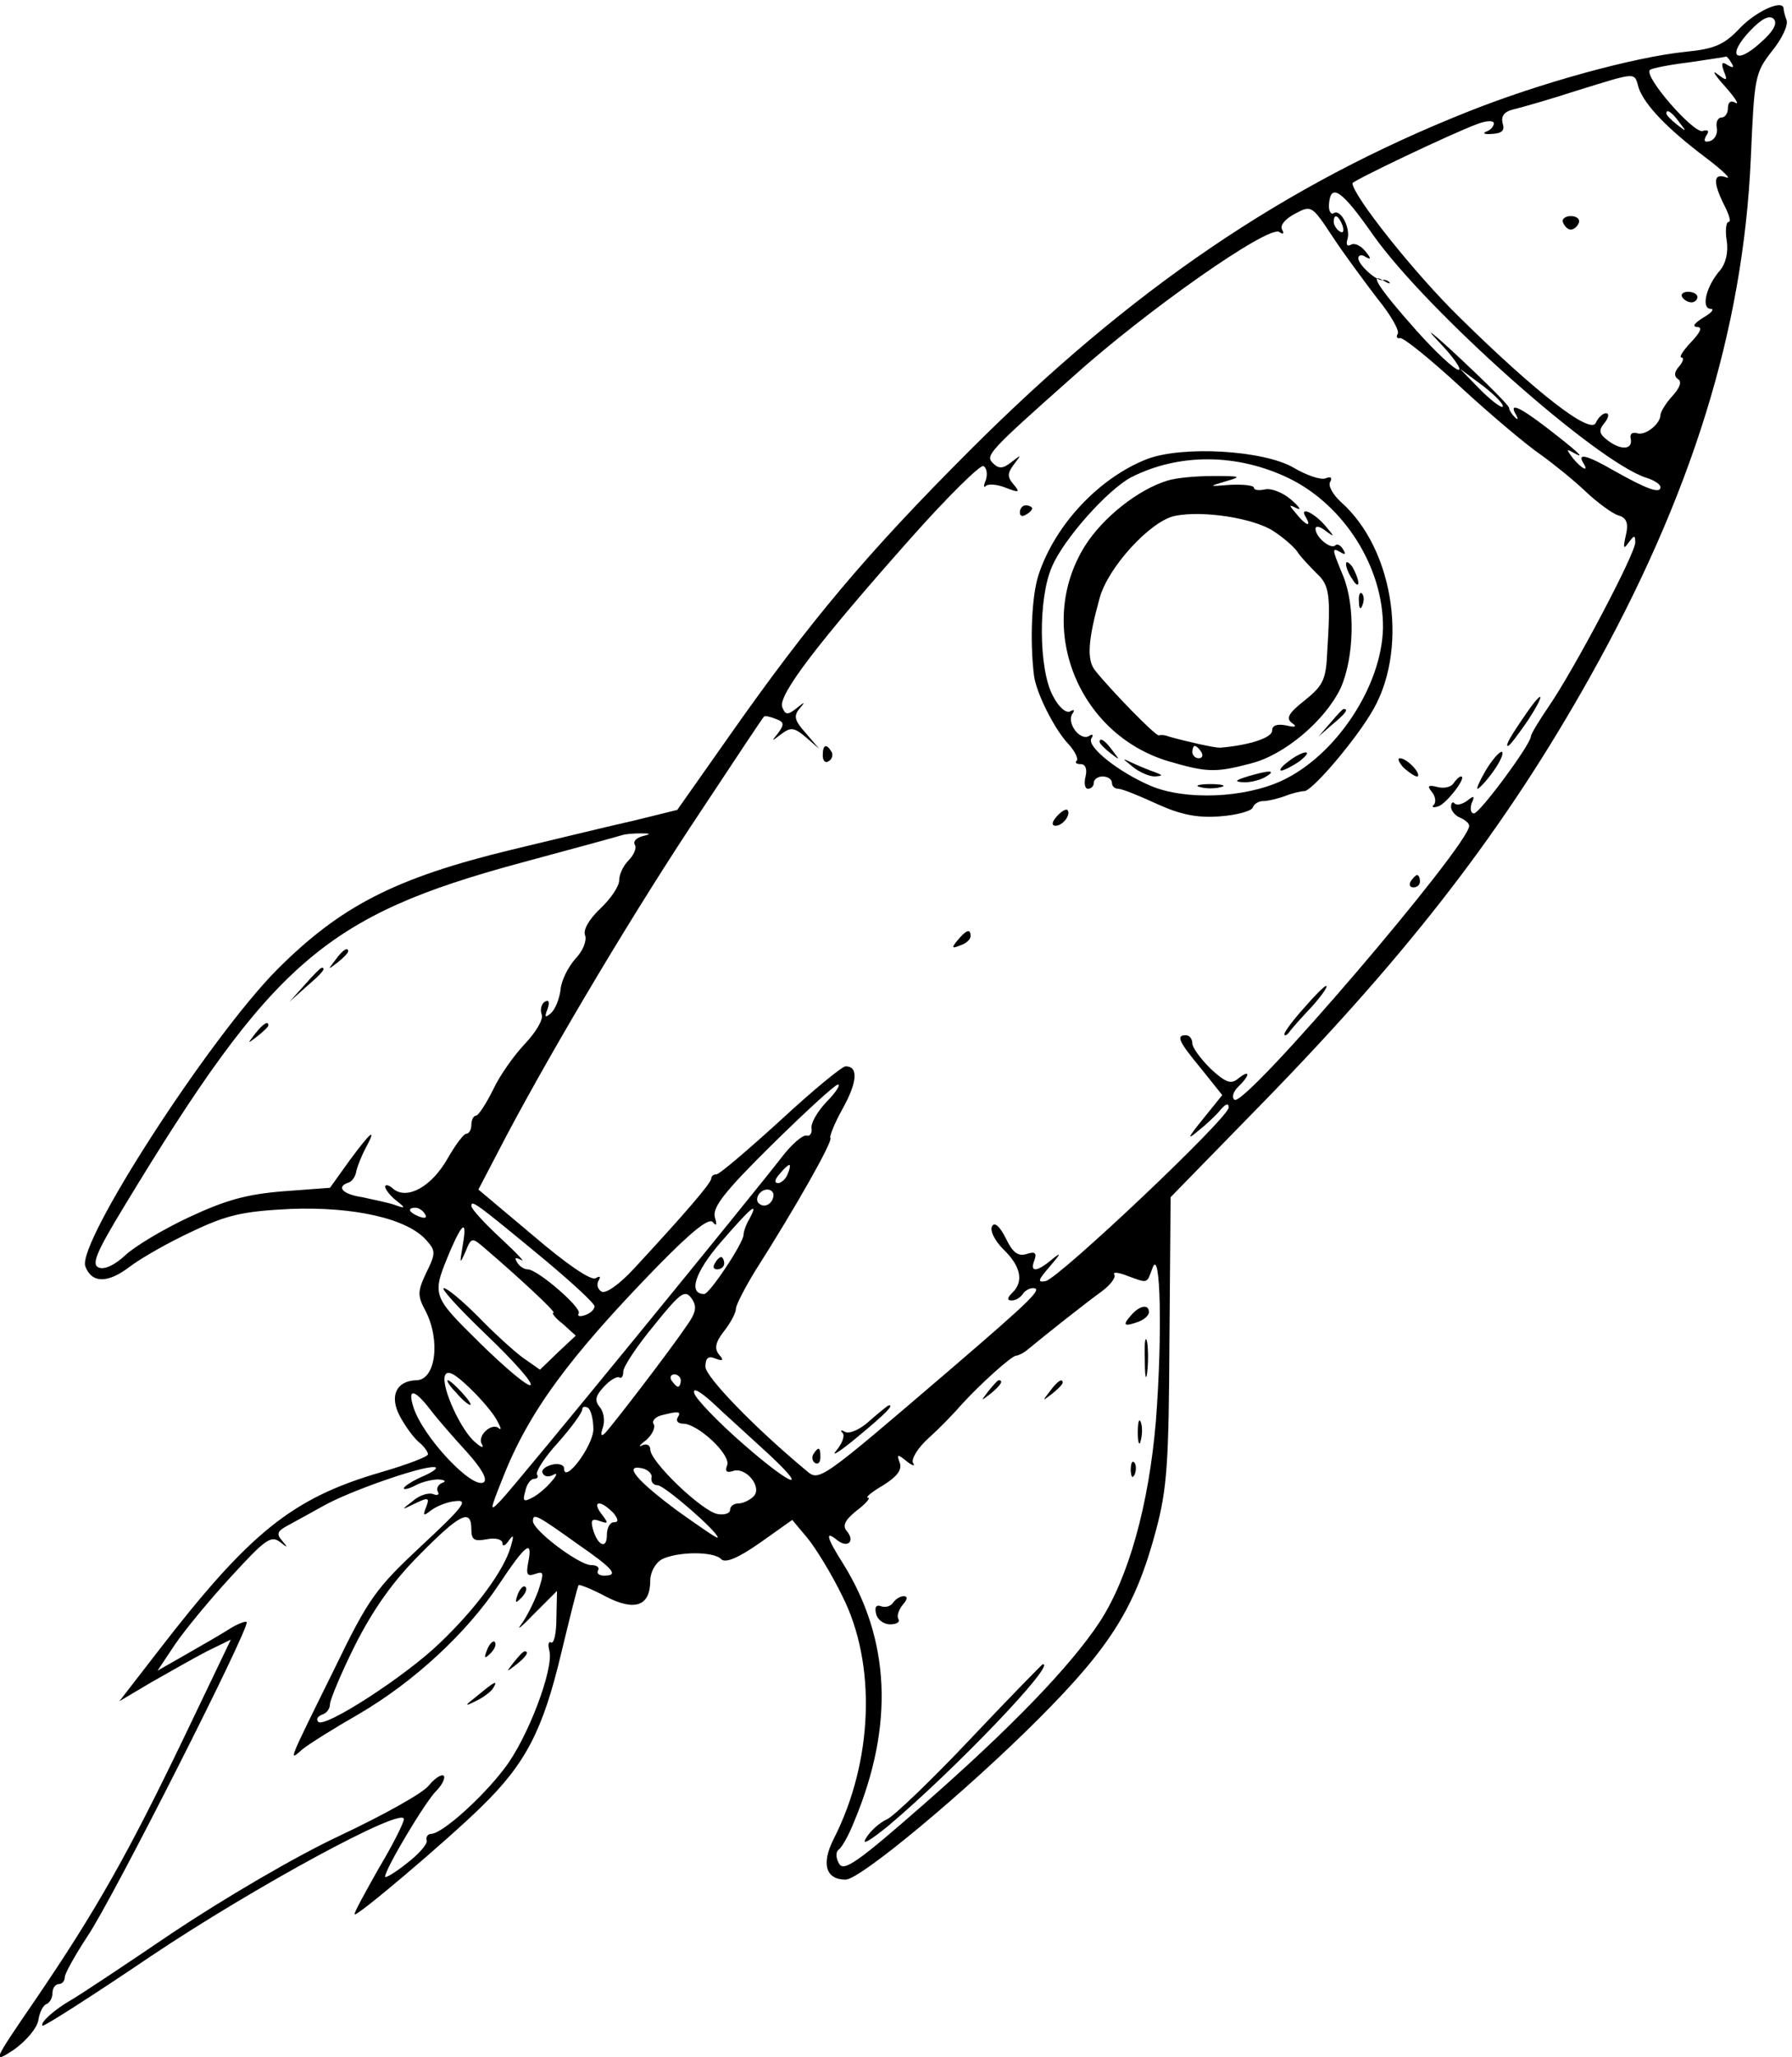 <?xml version="1.0" standalone="no"?>
<!DOCTYPE svg PUBLIC "-//W3C//DTD SVG 20010904//EN"
 "http://www.w3.org/TR/2001/REC-SVG-20010904/DTD/svg10.dtd">
<svg version="1.0" xmlns="http://www.w3.org/2000/svg"
 width="290.196pt" height="333.013pt" viewBox="0 0 290.196 333.013"
 preserveAspectRatio="xMidYMid meet">
<g transform="translate(-35.39,348.199) rotate(-360.00) scale(0.095,-0.095)"
fill="#000000" stroke="none">
<path d="M3340 3619 c-28 -30 -44 -37 -94 -42 -88 -9 -248 -53 -371 -102 -312
-124 -574 -302 -849 -577 -175 -175 -272 -290 -411 -488 l-88 -125 -73 -18
c-40 -9 -135 -32 -210 -50 -198 -48 -291 -96 -399 -204 -116 -117 -342 -467
-327 -506 11 -29 38 -29 75 -1 21 16 69 43 108 61 59 28 86 34 167 38 107 4
198 -16 231 -53 16 -18 17 -22 0 -56 -15 -32 -15 -39 -1 -65 26 -51 17 -118
-16 -118 -34 -1 -46 -27 -28 -61 9 -17 23 -36 32 -44 9 -7 16 -17 16 -21 1 -4
-36 -18 -81 -31 -150 -44 -222 -101 -380 -306 l-65 -84 54 32 c30 17 72 41 95
53 l41 20 -79 -165 c-96 -200 -151 -297 -253 -447 -74 -108 -76 -112 -38 -87
21 15 40 37 42 51 2 13 8 25 14 27 5 2 10 10 10 19 0 8 5 15 11 15 5 0 10 5
10 12 0 6 18 38 39 70 42 62 278 528 271 535 -2 2 -15 -3 -28 -11 -14 -9 -47
-28 -75 -44 l-49 -28 30 45 c17 25 60 77 96 116 56 61 67 70 82 59 14 -11 15
-11 5 1 -11 12 -9 17 10 27 13 7 40 22 60 33 42 24 164 67 188 66 9 0 1 -7
-17 -15 -19 -8 -34 -18 -34 -21 -1 -3 9 -1 20 5 11 6 29 10 39 10 11 -1 14 -3
6 -6 -7 -3 -10 -10 -7 -15 3 -5 -1 -7 -8 -4 -8 3 -24 -2 -35 -12 -20 -15 -20
-16 4 -4 23 11 25 10 19 -6 -6 -15 -5 -16 8 -6 9 7 28 15 42 16 23 3 13 -10
-58 -76 -78 -73 -90 -89 -149 -211 -80 -162 -78 -157 -54 -136 11 9 54 36 96
60 94 55 184 138 239 221 46 69 58 78 50 38 -4 -21 -2 -25 12 -20 15 5 15 2 5
-29 -7 -19 -20 -45 -29 -57 -9 -12 1 -4 22 18 l39 39 -1 -46 c0 -26 -4 -44 -9
-42 -4 3 -6 -3 -3 -14 8 -30 -37 -150 -77 -201 -37 -49 -105 -110 -124 -111
-6 0 -10 -5 -8 -12 1 -6 -15 -24 -35 -39 -20 -16 -36 -25 -36 -22 0 13 68 127
87 146 10 10 16 22 13 26 -4 3 -15 -4 -25 -16 -9 -13 -78 -51 -152 -86 -77
-36 -199 -108 -286 -166 -84 -57 -161 -108 -172 -114 -28 -16 -54 -39 -49 -44
2 -2 85 51 184 118 176 118 432 257 432 234 0 -6 -19 -44 -43 -84 -23 -41 -42
-75 -41 -78 0 -8 159 127 216 183 76 74 105 131 136 261 15 62 28 115 30 117
2 1 23 -7 47 -20 49 -25 75 -16 75 28 0 14 9 30 20 36 26 13 88 14 101 0 7 -7
29 2 66 28 l55 39 26 -31 c14 -17 41 -61 59 -98 59 -116 53 -282 -14 -414 -22
-43 -14 -70 20 -70 25 0 205 150 328 273 124 124 166 191 201 322 19 71 22
115 23 325 l2 243 163 167 c248 255 408 463 551 718 174 310 262 593 275 885
6 139 7 146 36 183 17 21 28 44 25 53 -3 8 -5 16 -5 19 0 17 -44 -2 -73 -31z
m33 -27 c-43 -39 -57 -21 -17 21 20 21 33 27 40 20 7 -7 0 -21 -23 -41z m-49
-34 c5 -8 3 -9 -6 -4 -10 7 -12 4 -7 -10 7 -17 5 -17 -11 -5 -10 8 -5 -1 13
-21 17 -19 25 -32 18 -28 -8 5 -13 1 -13 -9 0 -9 -5 -16 -11 -16 -6 0 -10 -8
-8 -17 2 -10 -3 -20 -11 -23 -10 -3 -12 0 -7 9 6 8 3 11 -6 8 -15 -5 -101 93
-90 104 3 3 34 9 67 13 33 5 62 9 63 10 1 0 5 -4 9 -11z m-158 -43 c10 -28 47
-68 115 -119 29 -22 44 -37 34 -33 -22 8 -23 -8 -3 -48 8 -16 12 -28 7 -28 -4
0 -6 -15 -3 -32 3 -20 -2 -39 -11 -50 -24 -27 -33 -65 -17 -66 8 0 2 -7 -12
-15 -14 -9 -20 -15 -11 -16 10 0 7 -8 -10 -26 -14 -15 -21 -26 -16 -26 4 0 3
-7 -4 -15 -9 -10 -9 -17 -2 -22 7 -4 3 -15 -10 -29 -11 -12 -20 -27 -20 -32 0
-15 -26 -36 -40 -31 -8 2 -12 -1 -11 -8 5 -20 -15 -22 -38 -5 -16 12 -17 18
-6 31 7 9 8 16 2 16 -5 0 -13 -7 -17 -16 -8 -22 -101 50 -232 179 -78 76 -183
209 -183 229 0 4 165 83 213 101 16 6 28 6 28 1 0 -5 -6 -12 -13 -14 -7 -3 -3
-5 10 -4 17 1 22 6 18 18 -3 12 2 20 19 24 13 3 62 17 108 32 104 32 97 32
105 4z m69 -58 c13 -17 13 -17 -4 -4 -10 8 -18 16 -18 19 0 8 9 3 22 -15z
m-522 -192 c92 -130 381 -387 466 -414 13 -4 24 -11 24 -16 0 -12 -24 -3 -79
28 -45 26 -63 31 -53 14 11 -17 -1 -12 -17 7 -12 16 -12 17 2 9 22 -12 3 5
-49 45 -46 35 -63 42 -50 20 4 -7 3 -9 -2 -4 -5 5 -10 12 -10 16 0 4 -38 42
-84 85 -46 43 -63 56 -37 29 26 -27 41 -49 35 -49 -7 0 -40 31 -73 68 -63 71
-81 99 -55 84 8 -5 12 -6 10 -3 -3 4 -9 5 -12 4 -10 -2 -41 26 -41 37 0 6 6 7
13 2 9 -5 9 -2 -1 10 -8 10 -19 15 -25 11 -6 -3 -8 0 -6 8 7 19 -11 54 -23 46
-5 -3 -9 4 -8 16 3 36 22 23 75 -53z m7 -108 c23 -28 39 -56 35 -61 -3 -5 -1
-8 4 -7 5 2 52 -36 104 -84 52 -48 113 -99 135 -114 21 -15 56 -43 77 -63 20
-19 46 -38 56 -41 14 -4 18 -13 13 -34 -5 -22 -4 -25 5 -12 9 12 11 13 11 0 1
-18 -105 -218 -147 -279 -17 -25 -31 -48 -31 -52 0 -13 -87 -131 -97 -131 -5
0 -7 7 -4 17 6 13 4 14 -7 5 -8 -6 -18 -9 -22 -5 -3 4 -6 1 -6 -6 0 -6 7 -15
15 -18 9 -4 16 -10 16 -14 0 -33 -381 -479 -400 -467 -5 3 -3 13 6 22 21 20
21 31 0 14 -12 -10 -21 -7 -47 17 -17 17 -31 36 -31 43 0 8 -5 14 -11 14 -17
0 -13 -10 26 -57 l36 -45 -33 -41 c-26 -32 -28 -37 -8 -20 14 11 32 28 39 37
8 9 13 11 13 3 1 -17 -289 -291 -312 -296 -15 -3 -13 2 8 26 18 21 19 24 4 12
-27 -23 -40 -24 -31 -2 4 12 1 15 -14 10 -14 -4 -23 2 -35 27 -10 20 -19 28
-23 21 -5 -7 4 -25 19 -40 30 -29 35 -55 15 -74 -9 -9 -9 -13 -1 -13 7 0 15 5
19 11 3 5 11 10 17 10 18 0 0 -18 -141 -139 -223 -191 -223 -191 -245 -172
-88 73 -172 160 -172 177 0 15 5 19 17 14 13 -5 15 -3 6 7 -8 10 -6 21 9 40
11 14 20 31 20 38 0 6 15 35 32 63 70 110 134 223 129 228 -2 2 7 25 21 50 25
45 27 72 5 72 -6 0 -56 -41 -111 -92 -55 -50 -104 -92 -109 -92 -5 0 -9 -3 -9
-7 0 -8 -46 -61 -132 -154 -25 -27 -48 -43 -55 -39 -7 4 -9 13 -5 19 4 7 2 8
-5 4 -8 -5 -51 25 -106 72 l-94 79 48 92 c85 160 223 391 332 554 57 86 105
159 107 160 1 2 10 0 20 -4 14 -5 15 -9 4 -24 -12 -15 -12 -15 5 -2 16 12 22
12 42 -5 l23 -20 -23 27 c-19 21 -21 29 -11 41 11 13 10 13 -5 1 -15 -12 -19
-11 -24 2 -8 20 61 110 219 288 63 71 119 126 124 123 6 -4 7 -14 4 -24 -4 -9
-4 -14 0 -10 4 4 19 3 34 -3 23 -9 25 -8 13 6 -11 13 -10 19 1 34 13 17 13 17
-4 4 -15 -12 -22 -12 -32 -2 -13 13 -8 19 135 146 129 116 334 259 353 248 7
-5 9 -3 5 4 -4 7 5 18 22 27 28 15 29 14 64 -39 19 -29 54 -76 76 -105z m-59
124 c3 -10 1 -14 -5 -10 -5 3 -10 11 -10 16 0 15 8 12 15 -6z m273 -309 c-3
-2 -20 11 -39 30 l-34 35 39 -29 c22 -17 37 -33 34 -36z m-1467 -732 c-10 -3
-16 -9 -12 -15 3 -5 -2 -17 -11 -26 -9 -9 -16 -24 -16 -34 0 -10 -14 -31 -32
-48 -20 -19 -30 -37 -26 -46 3 -9 -4 -27 -17 -40 -12 -14 -24 -37 -25 -53 -2
-15 -9 -33 -16 -39 -10 -9 -12 -8 -6 7 4 12 2 16 -5 12 -6 -4 -8 -14 -5 -22 3
-8 -10 -30 -29 -50 -18 -19 -43 -54 -54 -78 -12 -24 -25 -44 -29 -44 -4 0 -8
-7 -8 -16 0 -8 -4 -15 -9 -15 -4 0 -19 -20 -32 -43 -27 -47 -68 -70 -92 -51
-7 7 -14 8 -14 4 0 -4 8 -15 18 -23 18 -14 17 -15 -2 -8 -12 4 -37 9 -55 13
-34 5 -45 18 -23 25 6 2 12 11 13 20 2 8 9 26 16 39 20 37 8 27 -28 -22 l-33
-46 -80 -6 c-62 -5 -98 -15 -160 -44 -45 -21 -93 -50 -109 -65 -17 -16 -35
-25 -45 -21 -13 5 -5 25 43 104 253 418 344 496 677 586 89 24 166 45 172 47
6 2 20 3 32 3 17 0 18 -1 2 -5z m314 -453 c-16 -17 -27 -37 -25 -45 1 -8 -3
-14 -9 -12 -7 1 -26 -16 -42 -37 -47 -61 -456 -562 -479 -585 -19 -20 -19 -18
3 37 44 113 113 207 266 364 59 60 87 82 93 73 6 -7 7 -4 3 9 -4 17 16 43 98
124 57 56 107 102 112 102 5 0 -4 -14 -20 -30z m-66 -123 c-3 -8 -11 -15 -16
-15 -7 0 -6 6 2 15 7 9 15 16 17 16 2 0 1 -7 -3 -16z m-24 -35 c0 -13 -13 -23
-23 -16 -11 6 -2 25 13 25 5 0 10 -4 10 -9z m-392 -109 c48 -40 87 -76 87 -81
0 -5 -7 -12 -16 -15 -9 -3 -14 -2 -11 3 6 9 -70 75 -87 75 -6 0 -14 5 -18 12
-5 8 -3 9 7 4 8 -5 -8 12 -35 37 -28 26 -50 50 -50 55 0 11 8 5 123 -90z
m-202 76 c4 -6 0 -8 -10 -4 -18 7 -21 15 -6 15 5 0 13 -5 16 -11z m553 -8 c-6
-10 -10 -22 -10 -27 0 -14 -58 -101 -67 -101 -28 0 -16 37 28 88 52 60 66 72
49 40z m-489 -47 c-5 -30 -5 -31 5 -9 10 25 11 25 34 5 55 -47 122 -109 116
-109 -4 0 3 -9 16 -19 l22 -20 -31 -29 -30 -29 -30 21 c-16 12 -50 43 -76 70
-26 26 -52 48 -58 48 -6 0 27 -36 72 -79 46 -44 80 -82 76 -86 -4 -4 -42 28
-86 71 -84 83 -83 81 -50 160 21 48 28 50 20 5z m1182 -296 c-12 -145 -47
-269 -96 -344 -50 -76 -153 -182 -299 -310 -113 -99 -137 -116 -145 -102 -6
10 -6 20 -1 24 6 4 18 26 27 49 68 163 61 309 -19 438 -28 44 -32 58 -11 41
18 -15 32 -3 17 15 -8 9 -3 19 17 35 16 12 24 22 19 22 -5 0 7 10 26 21 24 15
33 27 28 39 -5 14 -4 15 12 2 10 -8 15 -9 11 -3 -4 6 8 26 27 43 19 17 44 43
56 57 31 34 85 83 93 83 3 0 12 4 19 10 35 29 101 81 126 99 15 11 25 24 22
29 -3 5 7 4 22 -2 36 -13 33 -14 43 13 14 39 17 -115 6 -259z m-802 158 c-27
-40 -123 -165 -137 -180 -7 -7 -8 -3 -4 9 4 11 2 27 -5 35 -9 11 -8 19 7 35
10 11 22 18 26 16 4 -3 7 2 7 10 0 8 23 43 52 78 45 56 53 62 64 47 10 -14 9
-24 -10 -50z m-321 -159 c6 -11 8 -17 3 -13 -12 11 -38 -13 -29 -27 4 -7 -1
-6 -11 3 -24 19 -59 95 -52 114 4 10 16 4 42 -21 20 -19 41 -44 47 -56z m313
69 c0 -6 -2 -11 -5 -11 -2 0 -7 5 -11 11 -3 5 -1 10 5 10 6 0 11 -5 11 -10z
m139 -116 c83 -75 56 -70 -31 6 -45 39 -83 79 -85 88 -3 10 9 4 31 -16 19 -18
58 -53 85 -78z m-566 66 c12 -16 41 -49 63 -73 25 -28 35 -46 28 -51 -20 -12
-105 79 -120 129 -10 32 2 30 29 -5z m278 -34 c-1 -29 -50 -94 -50 -66 0 6
-10 9 -21 6 -12 -3 -19 -10 -15 -15 3 -6 11 -6 18 -2 7 4 6 -1 -3 -11 -8 -10
-23 -23 -33 -28 -15 -8 -17 -6 -12 11 2 11 9 21 15 21 5 0 8 3 5 7 -3 5 13 30
36 55 23 26 41 51 41 56 0 5 4 6 10 3 5 -4 9 -20 9 -37z m144 21 c-4 -6 0 -11
9 -11 25 0 82 -53 75 -71 -4 -10 -1 -13 9 -10 22 9 52 -27 36 -43 -7 -7 -19
-12 -26 -12 -8 0 -14 -5 -14 -11 0 -6 -10 -9 -21 -7 -26 4 -115 89 -115 110 0
7 -6 11 -14 7 -7 -4 -4 1 7 9 10 9 16 21 13 27 -4 5 2 12 12 15 31 8 35 7 29
-3z m-45 -103 c-1 -7 3 -13 11 -13 12 -1 102 -79 102 -89 0 -3 -30 18 -68 45
-69 51 -94 80 -61 73 10 -2 18 -10 16 -16z m-65 -60 c9 -11 9 -16 1 -16 -7 0
-12 -10 -12 -22 0 -25 -16 -18 -24 11 -4 15 -1 18 12 13 15 -5 15 -4 3 12 -8
10 -10 18 -4 18 6 0 16 -8 24 -16z m-242 -28 c0 -18 5 -21 26 -17 15 3 27 0
27 -7 0 -6 5 -4 11 5 8 11 9 9 3 -11 -11 -39 -58 -104 -121 -164 -59 -57 -197
-146 -207 -134 -4 4 -1 9 6 12 8 2 14 10 14 18 0 7 19 53 43 101 31 61 64 108
110 154 69 70 88 79 88 43z m181 -25 c62 -43 71 -54 45 -54 -8 0 -13 4 -10 9
3 5 -2 9 -12 9 -20 0 -99 59 -99 75 0 14 6 11 76 -39z"/>
<path d="M3037 3286 c2 -6 8 -12 13 -12 6 0 12 6 14 12 2 6 -4 11 -14 11 -9 0
-16 -5 -13 -11z"/>
<path d="M3240 3159 c3 -5 10 -9 16 -9 5 0 10 4 10 9 0 5 -7 9 -16 9 -8 0 -13
-4 -10 -9z"/>
<path d="M2328 2883 c-82 -32 -157 -112 -185 -197 -12 -36 -15 -114 -8 -171 3
-29 35 -93 59 -118 11 -12 17 -25 14 -28 -4 -4 0 -6 7 -6 8 0 11 -9 8 -21 -3
-12 -1 -21 4 -21 5 0 10 4 10 10 0 6 7 11 15 11 9 0 16 -5 16 -11 0 -6 5 -10
11 -10 6 0 36 -12 66 -26 40 -18 68 -24 107 -21 28 2 54 9 56 15 2 6 10 11 17
11 8 0 26 4 39 9 13 5 27 8 31 8 11 -3 81 78 113 130 67 105 43 281 -50 363
-14 13 -22 28 -18 34 4 7 1 10 -8 6 -8 -3 -32 5 -54 18 -51 30 -189 38 -250
15z m242 -33 c94 -46 161 -152 160 -255 -2 -99 -80 -217 -172 -260 -64 -30
-165 -34 -224 -9 -54 23 -110 67 -101 81 4 6 2 8 -4 4 -15 -9 -38 21 -29 37 5
7 4 9 -3 5 -7 -4 -20 7 -30 27 -24 45 -25 167 -1 220 20 47 95 131 135 152 81
41 180 41 269 -2z"/>
<path d="M2362 2846 c-49 -15 -109 -62 -140 -111 -85 -136 -14 -320 142 -367
65 -19 80 -20 140 -4 58 14 128 74 154 129 23 52 25 140 4 191 -19 46 -20 49
-4 40 8 -5 9 -3 4 5 -4 7 -10 10 -13 7 -8 -8 -34 14 -34 28 0 6 8 4 18 -4 15
-11 15 -10 -2 10 -20 23 -45 33 -32 13 10 -18 -2 -12 -17 7 -13 15 -13 16 1 9
9 -4 4 3 -10 15 -14 12 -34 20 -45 17 -10 -2 -18 -1 -18 3 0 4 -18 6 -40 5
-38 -3 -38 -3 -8 6 28 8 26 9 -21 9 -29 0 -64 -3 -79 -8z m183 -87 c18 -12 37
-29 41 -37 5 -7 19 -22 31 -34 22 -20 24 -37 18 -133 -2 -48 -7 -58 -38 -83
-28 -22 -33 -31 -22 -39 9 -6 6 -8 -10 -4 -16 3 -24 0 -24 -9 0 -12 -39 -25
-89 -29 -10 0 -55 10 -87 19 -7 3 -15 3 -17 2 -5 -2 -82 77 -109 111 -14 18
-12 51 8 123 14 52 86 131 128 140 48 10 137 -4 170 -27z m-125 -375 c4 -6 2
-11 -4 -11 -6 0 -11 5 -11 11 0 5 2 10 4 10 3 0 8 -5 11 -10z"/>
<path d="M2667 2704 c0 -6 5 -18 11 -26 5 -9 10 -12 10 -6 0 6 -5 18 -10 27
-6 8 -11 11 -11 5z"/>
<path d="M2689 2640 c0 -12 3 -15 6 -6 3 7 3 16 -1 20 -3 3 -6 -3 -5 -14z"/>
<path d="M2640 2433 l-20 -23 23 20 c23 19 29 27 20 27 -2 0 -12 -11 -23 -24z"/>
<path d="M2247 2401 c0 -3 8 -11 18 -19 17 -13 17 -13 4 4 -13 18 -22 23 -22
15z"/>
<path d="M2568 2367 c-11 -8 -16 -15 -11 -15 6 1 19 8 31 16 11 9 16 15 10 15
-5 0 -19 -7 -30 -16z"/>
<path d="M2304 2358 c11 -9 28 -16 37 -16 14 1 14 2 1 7 -9 3 -26 10 -37 15
-21 10 -21 10 -1 -6z"/>
<path d="M2499 2342 c-22 -7 -23 -9 -5 -10 11 0 28 4 37 10 18 11 5 11 -32 0z"/>
<path d="M2418 2324 c10 -3 26 -3 36 0 10 2 2 5 -18 5 -20 0 -28 -3 -18 -5z"/>
<path d="M2111 2792 c0 -6 4 -8 10 -4 6 3 11 8 11 11 0 2 -5 5 -11 5 -6 0 -10
-6 -10 -12z"/>
<path d="M2974 2449 c-27 -39 -36 -55 -31 -55 3 0 17 19 33 42 31 47 29 58 -2
13z"/>
<path d="M1775 2378 c0 -9 4 -14 10 -10 6 3 8 11 5 16 -9 15 -15 12 -15 -6z"/>
<path d="M2905 2352 c-10 -17 -16 -31 -14 -31 3 0 16 14 28 31 12 17 18 32 13
32 -4 0 -17 -15 -27 -32z"/>
<path d="M2765 2357 c9 -8 19 -15 23 -15 4 0 2 7 -5 15 -8 9 -18 16 -24 16 -5
0 -2 -7 6 -16z"/>
<path d="M2850 2330 c-4 -6 -16 -9 -27 -6 -16 4 -18 2 -10 -8 6 -7 8 -17 4
-22 -5 -4 -2 -6 7 -3 14 4 50 51 39 51 -3 0 -9 -6 -13 -12z"/>
<path d="M2174 2274 c-9 -10 -9 -16 -2 -16 12 0 27 19 20 27 -3 2 -11 -3 -18
-11z"/>
<path d="M2777 2163 c-3 -6 -1 -10 5 -10 6 0 11 4 11 10 0 6 -2 11 -5 11 -2 0
-7 -5 -11 -11z"/>
<path d="M2005 2063 c-11 -13 -10 -15 4 -9 10 3 18 10 18 16 0 13 -7 11 -22
-7z"/>
<path d="M2595 1947 c-18 -20 -33 -40 -33 -44 0 -4 4 -2 8 3 4 6 22 26 39 44
17 19 28 35 24 35 -3 0 -20 -17 -38 -38z"/>
<path d="M1855 1244 c-16 -15 -35 -23 -42 -19 -7 4 -9 3 -4 -2 4 -5 -1 -18
-11 -30 -10 -12 7 -1 37 24 47 39 63 55 52 53 -1 0 -16 -12 -32 -26z"/>
<path d="M1759 1187 c-3 -5 -2 -12 3 -15 5 -3 9 1 9 10 0 17 -3 19 -12 5z"/>
<path d="M944 2029 c-13 -17 -13 -17 4 -4 10 8 18 16 18 19 0 8 -9 3 -22 -15z"/>
<path d="M892 1987 l-26 -29 29 26 c27 23 34 32 26 32 -2 0 -15 -13 -29 -29z"/>
<path d="M807 1903 c-13 -17 -13 -17 4 -4 10 8 19 16 19 19 0 8 -9 3 -23 -15z"/>
<path d="M1591 1512 c-4 -6 -2 -10 4 -10 6 0 12 4 12 10 0 6 -3 11 -5 11 -3 0
-8 -5 -11 -11z"/>
<path d="M2300 1423 c-15 -17 -11 -19 14 -10 10 4 17 11 17 16 0 15 -17 11
-31 -6z"/>
<path d="M2324 1349 c0 -29 2 -39 4 -23 2 16 2 39 0 52 -3 13 -5 0 -4 -29z"/>
<path d="M2057 1294 c-13 -17 -13 -17 4 -4 17 14 23 23 14 23 -2 0 -10 -9 -18
-19z"/>
<path d="M2162 1294 c-13 -17 -13 -17 4 -4 10 8 18 16 18 19 0 8 -9 3 -22 -15z"/>
<path d="M2312 1223 c0 -17 3 -23 5 -13 3 11 3 25 0 32 -3 7 -5 -1 -5 -19z"/>
<path d="M2300 1159 c1 -12 3 -14 7 -6 3 8 2 17 -1 20 -4 4 -6 -3 -6 -14z"/>
<path d="M1895 934 c-4 -6 -13 -9 -21 -6 -8 3 -11 -2 -8 -13 2 -10 13 -18 24
-18 11 0 17 4 14 9 -3 5 0 15 7 24 9 10 9 15 2 15 -6 0 -14 -5 -18 -11z"/>
<path d="M2027 702 c-66 -70 -130 -131 -142 -137 -12 -5 -29 -20 -36 -32 -9
-14 6 -5 37 20 113 95 289 279 264 276 -1 0 -57 -57 -123 -127z"/>
<path d="M1150 1292 c10 -12 21 -21 24 -21 3 0 -3 9 -14 21 -10 11 -21 21 -24
21 -3 0 3 -10 14 -21z"/>
<path d="M1255 948 c-5 -15 -4 -16 6 -6 7 7 11 16 7 19 -3 3 -9 -3 -13 -13z"/>
<path d="M1203 854 c-6 -15 -5 -17 6 -6 7 7 10 15 7 19 -3 3 -9 -3 -13 -13z"/>
<path d="M1248 832 c-13 -17 -13 -17 4 -4 18 14 23 23 15 23 -3 0 -11 -9 -19
-19z"/>
<path d="M1187 776 c-23 -18 -24 -20 -4 -10 13 6 26 16 30 22 9 15 3 12 -26
-12z"/>
</g>
</svg>
